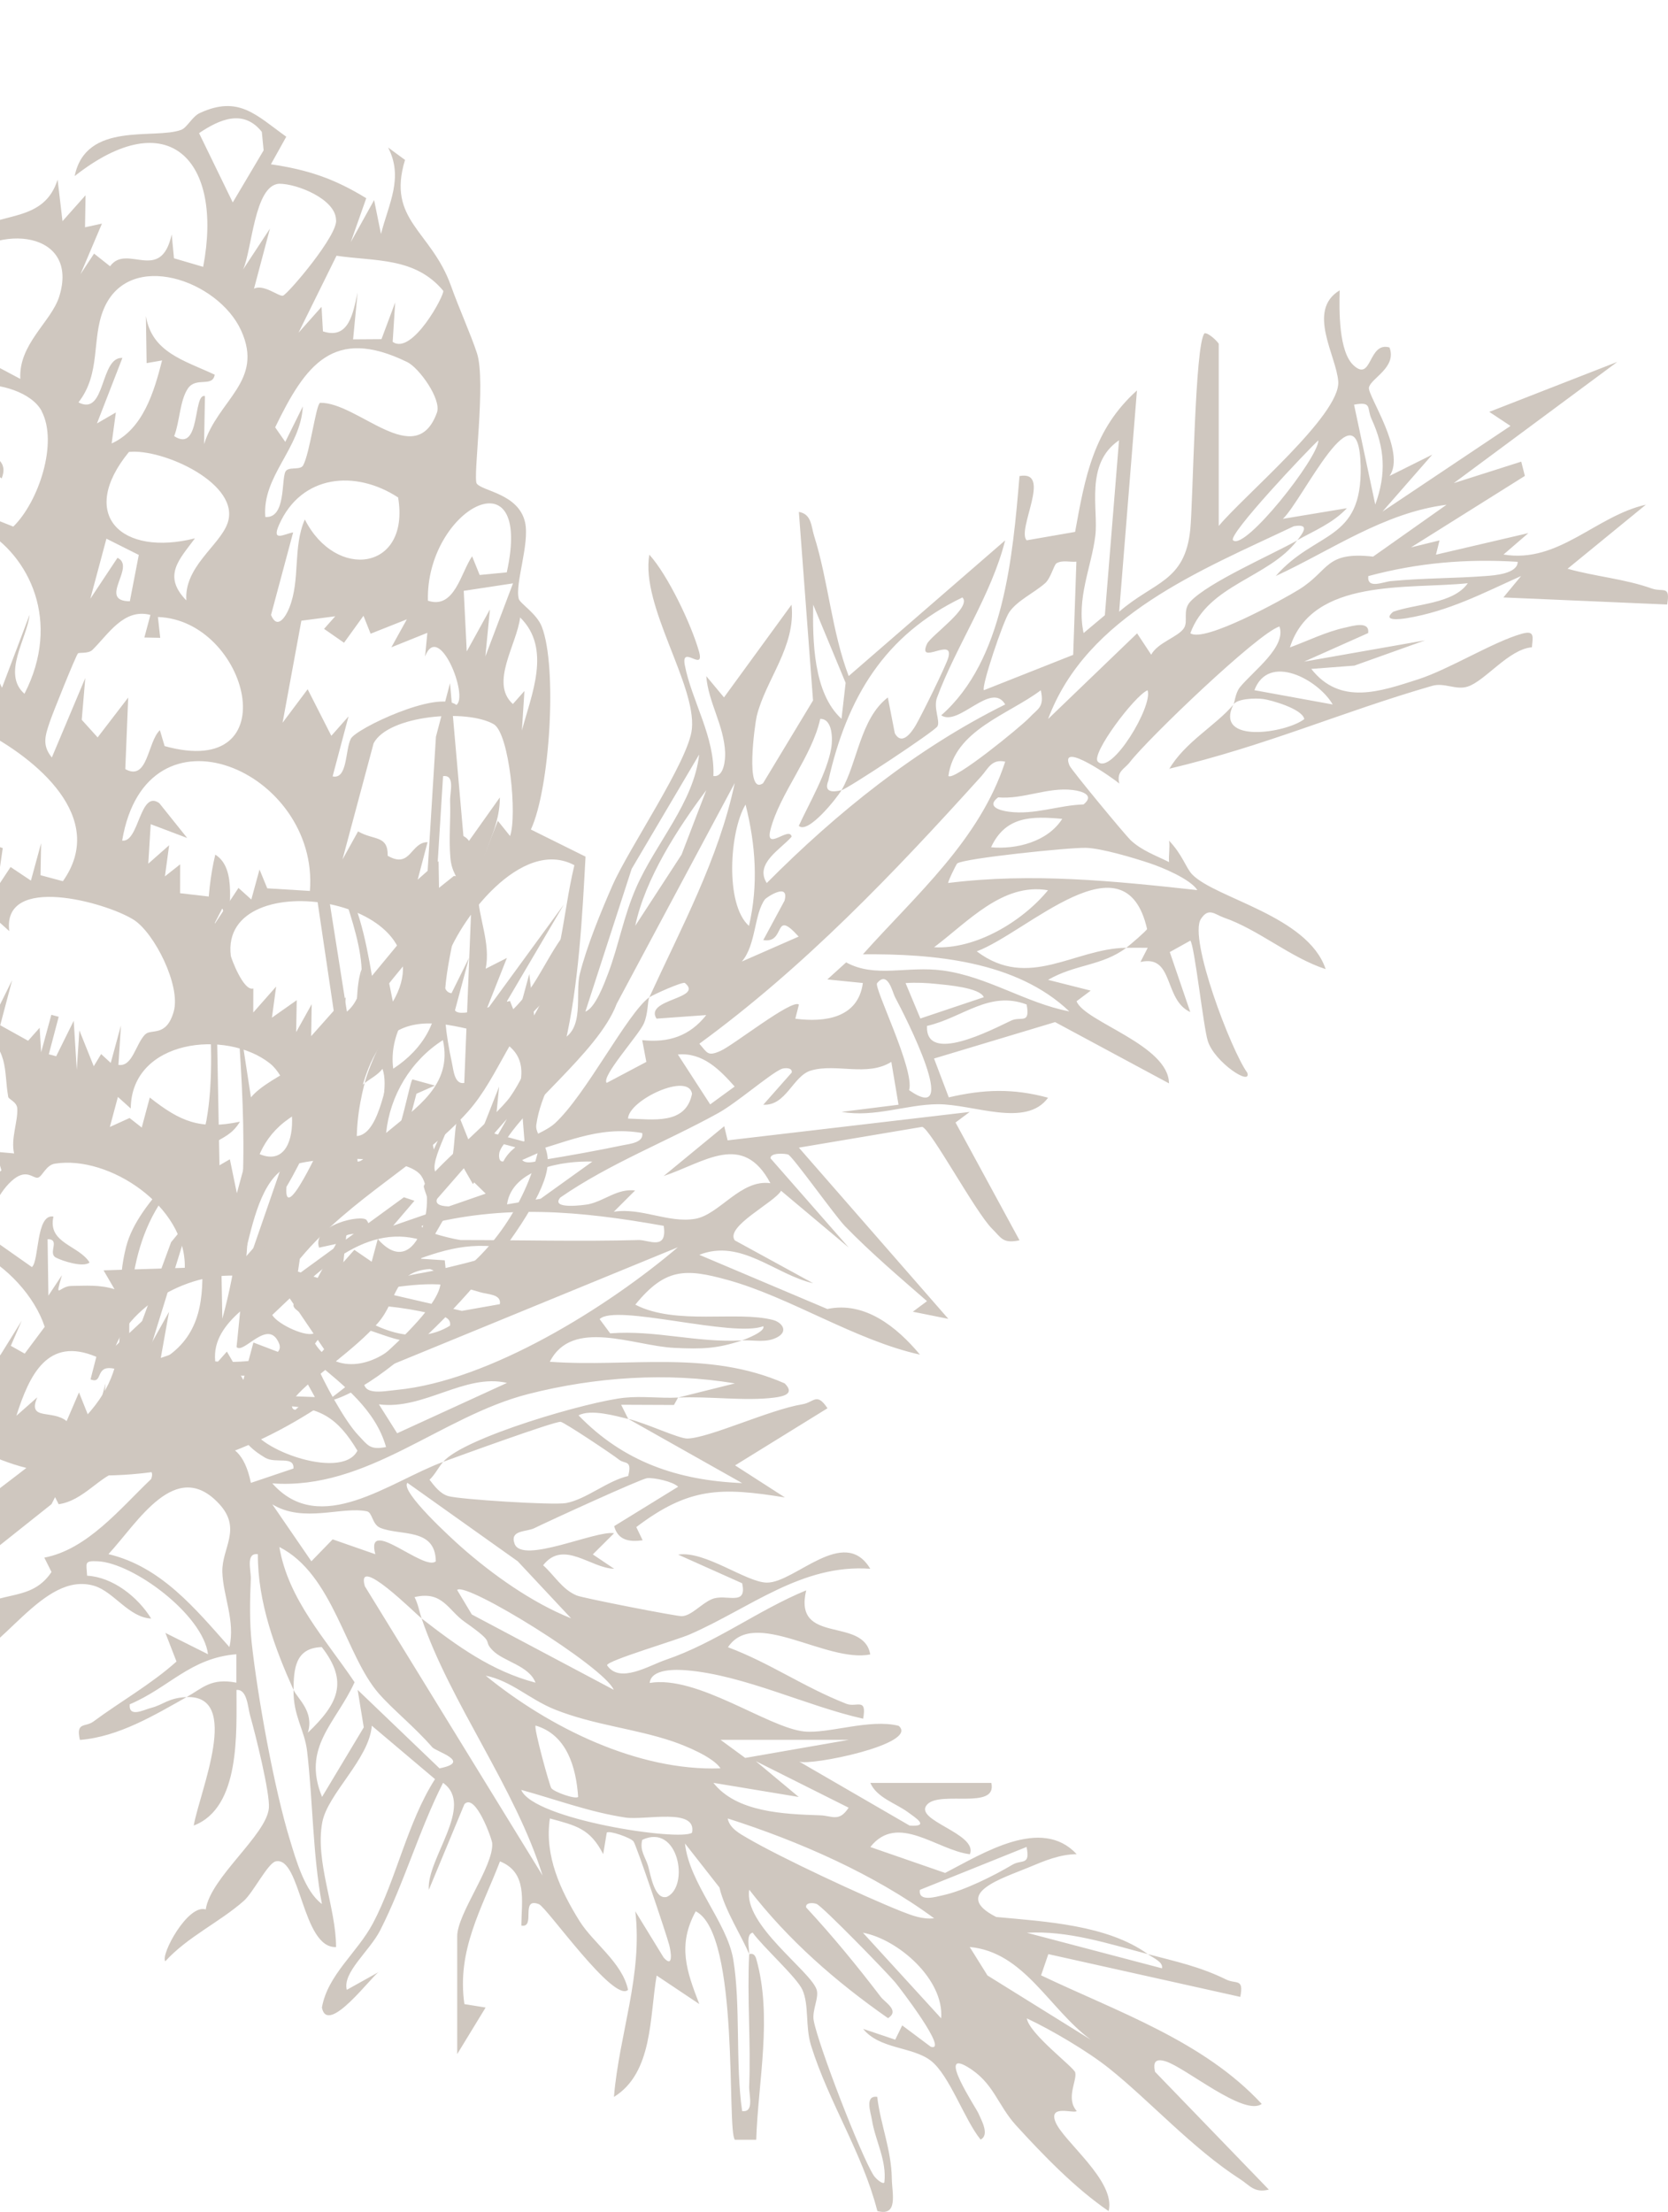 <svg width="316" height="419" viewBox="0 0 316 419" fill="none" xmlns="http://www.w3.org/2000/svg"><path d="M221.463 145.634c18.716-4.464 32.497-10.699 49.865-15.717 2.306-.663 4.463.852 6.701.149 3.304-1.042 7.808-7.101 12.19-7.453.135-1.907.634-3.273-1.888-2.569-5.434 1.514-13.794 6.762-19.714 8.656-7.133 2.286-14.711 4.991-20.199-1.988l8.158-.623 13.403-4.788-22.91 4.031 12.123-5.41c.337-2.394-3.021-1.326-4.396-1.028-3.546.771-7.025 2.502-10.423 3.746 4.234-13.254 22.384-10.982 33.697-12.159-2.724 3.936-9.884 3.882-14.145 5.41-2.198 1.867 1.443 1.393 2.535 1.218 8.023-1.326 14.455-4.734 21.71-7.994l-3.358 4.058 31.027 1.339c.661-3.76-.795-2.273-2.953-3.044-5.11-1.825-10.72-2.258-15.911-3.733l14.833-12.132c-9.507 2.137-16.532 11.172-26.969 9.441l4.706-4.058-17.503 4.085.675-2.705-5.408 1.325 21.575-13.538-.687-2.706-12.784 4.072L306.4 68.552l-24.258 9.468 4.019 2.665-24.259 16.23 9.439-10.793-8.09 4.03c3.182-4.504-4.167-15.216-3.911-16.717.297-1.758 5.34-3.8 3.897-7.615-4.045-1.176-3.277 6.587-6.769 3.422-2.886-2.61-2.764-10.509-2.67-14.242-6.324 3.8-.607 12.39-.27 17.272.445 6.33-17.947 21.681-22.64 27.362V65.158c0-.23-1.82-2.124-2.683-2.03-1.847 1.88-2.171 31.826-2.71 37.196-1.012 9.914-6.864 9.819-13.471 15.554l3.371-41.915c-8.266 7.425-9.817 16.338-11.718 26.793l-9.183 1.596c-1.915-2.069 4.908-13.322-1.348-12.172-1.295 15.256-2.94 34.882-14.833 45.323 3.304 2.218 9.506-6.573 12.122-2.056-16.815 8.318-31.971 20.532-45.172 33.827-2.373-3.706 2.737-6.451 4.719-8.791-.431-2.043-5.097 2.935-4.018-1.312 1.766-6.885 7.861-13.823 9.426-20.992 2.386-.04 2.359 3.909 2.103 5.438-.782 4.747-4.14 10.428-6.162 14.823 1.739 1.664 7.254-5.315 8.09-6.749-1.591.379-3.411.474-2.494-1.799 3.533-15.703 10.598-27.591 25.404-34.719 1.861 1.866-6 7.236-6.715 8.805-1.915 4.247 5.272-1.502 4.018 2.664-.472 1.583-5.11 10.996-6.162 12.768-.634 1.055-2.548 4.044-3.951 1.488l-1.321-6.776c-5.246 4.017-5.758 12.416-8.779 17.569 1.16-.27 17.651-11.158 18.177-12.105.567-1.014-.809-3.462-.081-5.437 3.614-9.766 10.316-19.45 12.905-29.783l-29.639 25.698c-3.222-8.48-3.856-18.016-6.553-26.564-.566-1.799-.459-4.111-2.886-4.53l2.684 35.72-9.466 15.676c-3.479 2.461-1.538-11.321-1.2-12.714 1.685-6.898 7.443-13.147 6.593-21.1l-12.796 17.556-3.358-4.03c.391 5.004 3.344 9.251 3.574 14.458.053 1.272-.189 4.761-2.225 4.464.323-7.372-4.1-14.243-5.408-20.965-.795-4.111 3.843 1.488 2.67-2.664-1.443-5.086-5.879-14.432-9.398-18.3-1.672 9.698 8.899 24.589 8.063 33.015-.593 6.019-11.92 22.52-15.048 29.648-2.212 5.032-4.868 11.51-6.189 16.785-.944 3.774 1.078 10.631-3.709 12.525-2.858 1.122-1.874-1.705-1.712-3.071.741-6.302 5.043-13.241 5.097-19.909-4.801 4.342-6.998 11.51-11.435 16.244-1.618 1.731-2.333 2.272-2.022-.676l10.76-18.287-14.806 20.275 4.019-10.158-4.019 2.043c.971-4.883-1.389-9.671-1.47-14.188-.12-7.318 4.14-11.375 4.154-18.26l-6.716 9.455-2.723-31.095-2.67 10.144-2.05 33.11-10.073 12.186c-1.2-7.033-2.737-14.661-6.755-20.274 1.928 7.79 8.522 21.519 2.009 27.05l-4.693-29.742c1.227-.216 1.902 1.61 2.684 2.705-1.524-6.194-3.115-14.201-4.99-20.017-.566-1.745-.93-3.963-3.087-4.328l8.104 54.696c-.756 4.964-12.703 8.616-16.195 12.93l-2.697-17.569c1.443 20.423 2.778 39.508-2.724 59.498l-1.402-75.025 1.416-2.746 1.321 4.721c-.431-4.356 1.659-12.146-2.67-14.865-3.802 15.744 1.08 35.153-1.685 50.396-1.376 7.601-12.837 14.553-15.224 23.953-3.236 12.782 2.9 21.722-8.71 33.192-9.561 9.44-22.816 16.541-31.082 27.064-.755 3.814 3.681 18.922 7.457 19.246 8.872-2.272 16.572-18.286 26.348-15.324 3.681 1.123 6.54 5.992 10.747 6.181-2.495-4.071-7.268-7.858-12.136-8.115-.121-2.421-.647-2.854 2.036-2.732 6.702.325 19.903 10.09 20.874 17.61l-8.077-4.044 2.103 5.424c-4.854 4.341-10.558 7.533-15.75 11.374-1.523 1.123-3.357-.013-2.548 3.476 7.39-.581 14.32-4.815 20.213-8.115-3.438.135-4.382 1.447-6.715 2.043-1.375.351-4.288 1.947-4.059-.677 7.457-3.151 11.462-8.778 20.2-9.481v5.383c-4.814-.947-6.419 1.055-9.426 2.732 10.437-.406 2.522 17.759 1.349 24.332 8.913-3.367 8.077-17.772 8.104-25.684 2.036-.19 2.144 3.313 2.575 4.828.984 3.436 3.803 14.756 3.56 17.543-.445 5.112-11.07 13.133-11.96 19.206-3.399-1.082-8.63 8.642-7.66 9.819 4.234-4.653 10.316-7.412 14.873-11.442 1.794-1.596 4.558-7.155 6.041-7.48 4.747-1.041 4.99 16.501 11.435 16.231 0-7.466-4.005-16.204-2.616-23.616 1.012-5.437 8.9-11.983 9.385-18.313l11.974 10.117c-5.218 8.142-7.362 19.03-11.758 27.308-2.966 5.586-8.59 9.751-9.668 15.973 1.079 5.424 9.493-6.046 10.787-6.749l-6.068 3.381c-.863-3.286 4.288-7.303 6.311-11.253 4.504-8.845 7.403-19.057 11.92-27.957 6.082 4.328-3.169 14.405-2.697 20.275l6.742-16.231c2.064-2.218 5.219 6.547 5.273 7.412.256 4.382-6.635 13.323-6.635 17.61v22.317l5.38-8.818-4.018-.65c-1.47-10.238 3.277-18.029 6.743-27.037 5.245 2.11 4.085 7.453 4.045 12.159 2.805.528-.297-5.477 3.344-4.044 1.47.582 14.213 18.801 16.869 16.217-1.079-5.166-6.634-8.899-9.21-13.065-3.587-5.762-6.661-12.376-5.596-19.396 4.962 1.353 7.619 1.894 10.1 6.763l.674-4.071c.432-.487 4.598.96 5.084 1.677.58.852 6.135 17.299 6.755 19.612.283 1.055.877 4.544-1.051 2.38l-5.381-8.778c1.43 12.119-3.061 23.264-4.045 35.166 7.416-4.585 6.742-15.229 8.091-22.993l8.077 5.397c-2.401-6.222-4.18-11.132-.675-17.57 8.455 4.261 5.812 41.753 7.43 43.282h4.032c.351-11.064 3.115-23.345 0-34.274-.391-1.366-1.308-.825-1.335-.906-.404 8.291.337 16.717 0 25.036-.067 1.636 1.025 5.031-1.335 4.706-1.294-8.913-.256-20.247-1.685-28.741-1.2-7.074-8.32-14.364-9.143-21.952l6.527 8.332c1.038 4.423 4.342 9.414 5.623 12.619.054-1.231-.648-3.733.674-4.058 1.901 2.665 8.374 8.481 9.425 10.834 1.295 2.895.513 6.898 1.632 10.537 3.344 10.766 9.763 20.382 12.567 31.365 4.019 1.082 2.778-3.341 2.738-6.127-.095-5.6-2.117-10.104-2.764-15.5-2.428-.325-1.228 2.948-.998 4.382.62 3.909 2.845 7.669 2.346 11.835-.31.419-1.605-.69-2.023-1.339-2.413-3.747-10.477-24.616-11.353-29.31-.378-2.002 1.092-4.409.525-5.951-1.308-3.611-13.862-12.254-12.742-18.854 7.389 9.549 16.37 17.393 26.294 24.332 2.265-1.447-.566-2.962-1.375-4.031-4.437-5.816-9.156-11.577-14.132-16.933-.216-1.001 1.403-.92 1.996-.663 1.2.541 13.161 12.822 14.873 14.851.836.987 10.275 13.309 6.729 12.186l-5.407-4.044-1.322 2.705-6.081-2.042c3.155 3.908 9.344 3.313 12.85 6.046 3.506 2.732 6.365 11.199 9.399 14.918 1.766-.879.148-3.692-.418-4.991-.445-1.014-7.943-12.281-2.05-8.764 4.976 2.975 5.637 7.168 9.196 11.077 5.097 5.586 11.26 11.97 17.53 16.23 1.443-5.734-8.643-13.227-10.086-16.933-1.295-3.314 3.452-1.488 4.045-2.016-2.13-2.434.081-5.734-.283-7.303-.229-1.001-8.711-7.304-9.169-10.253 4.706 2.205 11.569 6.263 15.533 9.428 7.727 6.154 15.885 15.256 24.879 21.032 1.793 1.149 2.67 2.678 5.434 1.974l-21.561-22.317c-.405-1.853.094-2.556 1.982-1.988 3.735 1.123 14.887 10.523 18.231 8.075-11.017-11.916-27.36-17.461-41.802-24.359l1.376-4.017 36.367 8.101c.701-3.611-.769-2.353-2.697-3.3-4.976-2.448-9.601-3.422-14.819-4.801 1.092.784 2.913 1.46 2.683 2.691l-25.606-6.735c7.793-.46 15.453 2.069 22.923 4.044-7.659-5.519-19.256-6.154-28.722-7.034-8.67-4.395 1.281-7.357 6.23-9.427 2.899-1.217 5.785-2.434 9.008-2.475-6.675-7.195-17.705-.176-24.919 3.557l-14.172-4.91c5.178-6.559 12.661.636 18.864 1.367 1.578-3.977-10.922-6.411-8.077-9.441 2.495-2.651 13.296 1.122 12.136-4.071h-22.923c1.254 2.854 4.867 3.854 7.214 5.613 1.24.933 4.22 2.745.229 2.475l-20.928-12.132c2.05.879 22.816-3.341 18.865-6.763-5.434-1.407-13.296 1.528-17.894 1.068-6.863-.689-20.24-10.725-29.288-9.197.297-2.746 5.07-2.556 6.998-2.394 10.936.92 22.776 6.79 33.442 9.17.755-4.125-1.268-2.069-3.183-2.826-8.144-3.192-14.441-7.723-22.424-10.713 4.989-7.52 18.568 3.017 26.955 1.367-1.241-7.264-14.617-1.678-12.136-12.146-9.183 3.787-17.138 9.941-26.631 13.173-3.156 1.069-8.725 4.586-11.098 1.015.027-.893 13.161-4.734 15.709-5.857 11.341-4.95 21.198-13.363 34.156-12.416-4.949-8.264-14.266 2.638-19.552 2.624-3.884 0-11.772-6.113-16.842-5.302l12.122 5.424c1.012 4.504-3.074 1.893-5.717 3.002-1.996.825-3.857 3.152-5.704 3.233-1.011.04-18.703-3.422-19.889-3.909-2.765-1.123-4.275-3.855-6.392-5.735 3.843-4.923 9.008.568 13.457.663l-4.045-2.719 4.032-4.017c-3.452-.595-17.408 5.938-18.851 2.002-.971-2.651 2.238-2.218 3.722-2.948 2.683-1.326 20.226-9.36 21.386-9.482 1.281-.135 4.854.623 5.879 1.623l-12.123 7.466c.715 2.692 2.886 3.03 5.394 2.678l-1.2-2.502c10.005-7.574 16.006-7.574 28.155-5.613l-9.439-6.073 17.503-10.82c-2.05-3.097-2.562-1.109-4.747-.757-6.283 1.041-17.556 6.357-21.763 6.492-1.632.054-7.808-2.908-11.233-3.72l21.575 12.16c-12.163-.501-22.451-4.004-31-12.836 2.373-1.217 6.85.068 9.425.69l-1.348-2.692 10.005.041.782-1.407c-3.33.176-6.755-.311-10.086.027-6.823.677-30.448 7.52-34.412 12.146 3.142-1.15 21.076-7.682 22.249-7.574.661.067 9.763 6.127 11.098 7.195 1.079.852 2.494-.04 1.699 3.071-3.884.865-7.983 4.436-11.785 5.126-2.387.433-20.2-.69-22.317-1.326-1.51-.446-2.602-1.88-3.533-3.097 1.038-.974 1.672-2.326 2.576-3.381-10.046 3.692-23.288 14.35-32.363 4.071 18.056 1.312 31.81-12.674 48.53-16.934 12.635-3.219 26.281-4.152 39.105-2.002l-10.788 2.692c5.812-.298 12.689.703 18.231 0 1.875-.244 3.938-.744 1.996-2.692-14.563-6.411-29.463-3.016-44.498-4.098 4.22-8.359 15.925-3.003 23.53-2.637 5.394.27 8.185.148 12.877-1.407-8.63.473-16.383-2.002-24.973-1.339l-1.995-2.692c2.899-3.002 25.283 3.558 31 1.339.472 1.015-3.479 2.503-4.032 2.692 2.252-.122 4.625.554 6.769-.649 2.05-1.164.742-2.787-.876-3.219-6.81-1.799-18.433 1.068-26.106-2.908 5.664-6.966 9.52-6.885 17.489-4.68 11.853 3.273 24.124 11.415 36.435 14.147-4.409-5.302-10.504-10.144-17.543-8.642l-24.258-10.266c7.915-3.124 14.361 3.746 21.561 5.383l-14.833-8.115c-1.928-2.611 7.511-7.182 8.765-9.4l12.81 10.752-14.819-16.906c-.027-1.109 2.737-.907 3.331-.717.822.257 8.899 11.645 10.801 13.593 4.935 5.072 10.207 9.549 15.52 14.188l-2.683 2.002 6.728 1.352-28.317-32.434 23.369-3.936c1.672.528 10.099 16.19 13.228 19.288 1.78 1.758 1.995 2.867 5.205 2.204l-12.123-22.317 2.684-2.001-45.861 5.383-.647-2.678-11.475 9.44c7.713-2.569 14.981-8.521 20.227 1.353-5.637-.798-9.655 5.965-14.253 6.749-5.044.866-10.221-2.177-15.413-1.339l4.032-4.03c-3.371-.406-5.717 1.934-8.832 2.61-.513.108-7.363 1.109-5.327-1.285 9.358-6.465 20.025-10.523 29.909-15.987 3.559-1.975 9.6-7.263 11.92-8.332.579-.27 2.211-.338 1.995.663l-5.38 6.087c4.356.243 5.596-5.465 9.035-6.479 4.787-1.407 10.625 1.231 15.223-1.637l1.362 8.116-10.774 1.352c6.217 1.109 12.285-1.407 18.177-1.447 6.769-.041 16.748 4.531 20.928-1.231-6.634-1.799-12.163-1.609-18.811-.068l-2.791-7.357 22.937-6.898 21.575 11.604c-.081-7.303-15.979-11.631-17.516-15.554l2.683-2.015-8.077-2.042c5.232-3.016 10.194-2.597 14.819-6.073-9.857.122-18.487 8.101-28.33.676 9.56-3.571 28.128-22.439 32.268-4.233-.095.324-3.183 2.989-3.938 3.557 1.349-.014 2.71 0 4.059 0l-1.375 2.691c6.418-1.474 4.341 7.169 9.439 9.482l-3.884-11.362 3.897-2.164c.782.852 2.481 16.42 3.304 19.003 1.267 4.031 8.333 8.67 7.483 6.019-3.087-4.247-11.151-25.455-8.791-29.12 1.47-2.286 2.656-.852 4.369-.257 6.553 2.259 12.607 7.588 19.269 9.752-3.385-10.104-20.807-13.363-25.27-17.921-1.2-1.231-1.82-3.706-4.396-6.411.189 1.271-.108 2.745 0 4.057-2.508-1.258-5.191-2.177-7.295-4.166-.998-.946-11.205-13.268-11.556-14.106-2.103-4.924 8.549 2.596 9.426 3.394-.58-2.353.971-2.705 2.009-4.071 3.344-4.355 24.204-24.4 28.33-25.684 1.335 3.881-4.921 8.372-7.47 11.483-.957 1.176-.984 3.016-1.294 3.381.566-1.19 4.153-1.339 5.703-1.123 1.47.203 7.403 1.853 7.767 3.801-3.438 2.664-17.017 4.761-13.47-2.692-3.398 3.99-9.129 7.034-12.136 12.173l-.027-.067zm35.059-68.98c3.506-.65 2.373.663 3.304 2.692 2.548 5.518 2.831 10.455.714 16.23l-4.018-18.922zm-10.787 25.698c3.29-1.853 6.742-3.219 9.439-6.086l-12.136 2.015c3.667-3.354 14.387-26.401 14.738-9.927.297 14.337-8.563 12.118-16.087 20.761 10.558-4.883 20.483-11.997 32.349-13.498l-13.902 9.819c-9.116-1.014-8.239 2.597-13.957 6.181-3.007 1.88-18.109 10.225-20.671 8.332 3.385-9.265 14.887-10.482 20.227-17.57-4.855 2.733-16.815 7.926-20.227 11.578-1.551 1.664-.351 3.693-1.214 5.032-1.078 1.677-4.989 2.732-6.202 5.031l-2.67-4.044-16.856 16.217c7.309-19.652 29.073-28.201 46.535-36.505 3.276-.582 1.618 1.407.647 2.691l-.013-.027zm-12.136-.013c-1.052-1.015 14.226-17.19 16.167-18.922 0 3.314-13.983 21.032-16.167 18.922zm-28.317 17.583c-1.389-6.641 1.496-12.498 2.224-18.449.621-4.95-2.049-13.633 4.491-18.07l-2.684 33.138-4.031 3.381zm53.937-10.793c9.344-2.516 18.595-3.314 28.303-2.705 0 2.272-4.49 2.583-6.054 2.691-6.014.46-11.61.365-17.934.96-1.497.136-4.585 1.596-4.315-.946zm-59.075-2.421c1.146-.677 2.549-.19 3.776-.312l-.607 17.651-16.909 6.695c-.567-.554 3.654-13.133 4.8-14.783 1.524-2.205 4.585-3.571 6.756-5.451 1.105-.947 1.712-3.53 2.184-3.8zm-40.723 29.458c-5.366-4.883-5.474-14.824-5.366-21.627l6.148 14.81-.782 6.83v-.013zm78.223-5.424c2.697-7.141 12.136-1.988 14.833 2.705l-14.833-2.705zm-29.666 13.526c-1.348-1.434 6.999-12.525 9.426-13.512 1.092 2.921-6.877 16.23-9.426 13.512zm-28.303 2.718c1.173-8.683 11.354-11.605 17.502-16.23.715 3.273-.539 3.435-2.197 5.221-1.511 1.609-14.307 12.078-15.305 11.009zm-68.77 44.62l8.765-27.023 12.783-21.654c-1.012 9.116-8.212 16.717-11.934 25.211-2.4 5.478-3.304 10.955-5.326 16.298-.688 1.812-2.427 6.533-4.288 7.182v-.014zm40.439-1.325c-1.389-1.028-12.392 7.709-14.846 8.791-2.454 1.082-2.468.393-4.005-1.366 19.903-14.526 36.866-32.339 53.358-50.598 1.362-1.501 1.995-3.395 4.584-2.827-4.841 14.878-16.909 25.238-26.955 36.492 13.296-.109 29.059 1.23 39.105 10.82-8.212-1.583-15.521-6.614-23.948-7.75-6.837-.92-12.784 1.488-18.339-1.542l-3.56 3.233 6.729.676c-.89 6.641-7.201 7.493-12.797 6.762l.688-2.691h-.014zM86.62 174.037c.903-1.19 1.375-2.894 2.683-2.692l-1.349 33.8c-1.847.325-2.036-2.407-2.319-3.719-2.602-12.078-1.186-16.122.984-27.376-5.15 6.736-15.52 23.21-17.53 31.109 1.134-.879 2.469-1.515 3.372-2.692 1.12 3.098-.337 8.765-1.389 12.133-.445 1.406-1.524 5.464-3.33 5.437-.446-5.316.026-9.752 1.334-14.865-5.879 4.613-8.387 13.093-12.324 19.423-.85 1.379-2.791 4.166-2.481.216 6.148-10.306 10.032-23.75 16.127-33.881 4.086-6.803 13.97-15.662 16.195-22.979.215-.704.377-2.205-.648-1.989l-3.357 2.692 1.348-21.627c2.346-.325 1.281 3.07 1.335 4.707.121 3.584-.256 7.182.054 10.766.378 4.409 2.9 3.205 1.294 11.564v-.027zm36.407 14.878c.634-.46 6.324-3.03 6.729-2.705 3.668 3.002-7.754 3.016-5.38 6.749l9.425-.676c-3.142 3.976-7.133 5.288-12.136 4.747l.782 4.125-7.51 3.977c-1.12-1.177 6.081-9.049 7.038-11.253.836-1.921.675-4.166 1.039-4.978-4.248 3.125-11.988 18.503-17.934 23.927-2.293 2.083-7.727 3.246-9.71 7.168-.997.217-.916-1.42-.66-2.002 3.506-7.709 18.608-18.421 22.128-27.862l22.357-41.807c-3.021 14.31-10.127 27.403-16.168 40.563v.027zm66.06-37.871c4.787.419 9.345-1.975 14.158-1.393 1.848.23 4.154 1.001 2.037 2.732-4.76.149-9.305 2.029-14.172 1.379-1.821-.243-4.275-1.014-2.01-2.718h-.013zm-68.743 24.332c1.888-8.954 8.023-18.408 13.457-25.685l-4.679 12.2-8.778 13.485zm21.548.013c-4.585-4.044-3.681-17.975-.647-22.979 1.928 7.682 2.44 15.216.647 22.979zm45.86-14.891c2.751-5.911 7.659-5.911 13.484-5.383-2.751 4.342-8.711 5.829-13.484 5.383zm-6.405 3.057c1.416-.988 21.386-3.043 24.393-2.949 3.007.095 8.954 1.88 12.055 2.908 2.36.785 7.673 2.976 9.048 5.099-15.831-1.731-31.324-3.327-47.195-1.352-.162-.122 1.524-3.598 1.699-3.706zm-4.383 15.879c6.392-4.788 12.999-12.281 21.575-10.794-4.854 5.924-13.713 11.253-21.575 10.794zm-32.011-9.103c.242-.325 4.665-3.314 3.667.298l-4.018 7.452c4.396.717 1.767-6.14 6.702-.663l-10.761 4.721c2.724-3.179 2.293-9.008 4.396-11.808h.014zm26.618 15.892c1.968-.135 3.91-.04 5.879.163 1.969.203 8.198.703 8.927 2.515l-12.015 4.031-2.805-6.709h.014zm-5.394 0c2.023-2.448 2.913 1.772 3.371 2.638 2.036 3.8 12.621 24.575 2.683 17.65 1.106-3.841-6.742-19.463-6.067-20.274l.013-.014zm-91.68 16.217c-.863-6.397 3.02-12.578 8.064-16.23 1.186 6.79-2.495 12.619-8.064 16.23zm101.119-8.101c6.756-1.542 11.745-6.75 18.878-4.058.715 3.868-1.065 2.164-2.953 3.057-3.573 1.69-16.235 8.358-15.925 1.014v-.013zM54.271 243.016c-.594-2.542 1.402-3.219 2.683-4.733 9.628-11.497 22.91-17.854 31.702-27.714 6.054-6.79 8.292-16.447 15.48-21.654-1.605 6.154-3.83 13.633-7.484 18.854-2.562 3.652-15.952 14.824-16.37 16.961-.04.189 1.052 3.638 1.618 3.408l14.159-16.216-6.635 11.658 2.59 2.53-17.53 6.073 4.032-4.721-1.996-.663-22.25 16.217zm18.878-28.403c.728-7.114 4.692-13.715 10.76-17.583 1.888 8.521-5.056 12.782-10.76 17.583zm55.272-14.864c4.692-.42 7.915 2.867 10.76 6.073l-4.638 3.381-6.122-9.454zm-9.439 12.146c.108-3.504 11.475-8.846 12.122-4.707-1.186 5.978-7.483 4.815-12.122 4.707zM46.18 241.664c2.158-12.051-1.726-24.481 10.76-31.109l-10.76 31.109zm52.575-22.98c7.916-1.907 14.294-5.545 22.91-4.057.337 1.839-2.413 2.055-3.708 2.326-4.436.933-10.315 2.002-14.833 2.732-1.429.23-4.692 1.434-4.369-1.001zm-2.696 9.441c.984-6.776 10.693-8.264 16.167-8.088l-9.816 7.047-6.365 1.054.014-.013zm-71.454 28.403c-.688-13.755 1.349-28.241 13.457-36.505-2.629 14.567 6.945 32.339-10.76 39.224l8.765-28.39-3.654 4.45-7.808 21.235v-.014zm96.4-21.627c-11.206.298-22.492 0-33.711 0-.391 0-7.498-1.434-7.403-2.691 15.615-4.18 30.137-2.8 45.847 0 .728 4.761-2.886 2.651-4.72 2.691h-.013zm-61.368 17.57c-1.28 1.041-6.958-1.515-8.063-3.368 7.767-7.263 16.95-17.597 28.29-14.188-3.79 4.828-11.745 6.762-17.516 8.115l2.683 2.678-9.425 1.38c-.432 1.717 6.742 3.178 4.031 5.396v-.013zm9.453 8.155l59.331-24.359c-13.269 11.307-35.666 25.32-53.277 27.024-2.683.257-7.146 1.312-6.04-2.665h-.014zm5.394-20.301c6.769-2.556 12.661-5.18 20.213-4.058.31 1.948-2.374 1.894-3.763 2.273-3.384.96-8.656 2.231-12.081 2.786-1.43.23-4.693 1.433-4.37-1.001zm-4.046 4.057c7.97-.946 12.568-2.109 20.496.393 1.416.446 4.086.338 3.763 2.272l-7.188 1.271-17.07-3.949v.013zm-5.393 2.706c5.272-.095 11.38.486 16.477 1.731 1.349.324 4.06.392 3.736 2.299-6.513 4.031-14.59.744-20.213-4.03zm-24.272 10.793c-.418-3.963 1.928-6.979 4.72-9.454l-.675 6.749c1.349 1.433 6.041-5.667 8.064-.649 1.537 3.787-10.572 3.597-12.123 3.354h.014zm35.06-4.031c-4.208 4.802-12.177 6.952-16.155.663 4.436-6.425 10.207-1.988 16.154-.663zm-2.698 20.261c-3.101.595-3.438-.338-5.218-2.191-2.643-2.745-6.648-10.225-8.253-14.026 5.421 4.491 11.489 9.184 13.471 16.217zm-1.348-8.088c8.481 1.123 16.275-5.924 24.258-4.058l-20.806 9.536-3.466-5.491.014.013zm-29.666-5.41l15.264-.068 2.266 4.099-8.441-.312-9.075-3.719h-.014zm-12.136 12.146c2.239-3.395 4.302-5.018 3.345-9.414l14.172 1.339c.431.555-6.608 5.978 2.737 11.456 2.009 1.177 5.528-.446 5.353 2.042l-8.063 2.719c-2.36-11.429-9.56-6.005-17.544-8.129v-.013zm23.166-6.465c7.484.135 10.828 2.285 14.563 8.507-3.034 5.992-20.887-.893-20.132-5.248.405-2.34 3.48-3.3 5.57-3.259zm-42.044 18.651c4.733-.676 7.686-5.315 11.745-6.479 1.065-.311 7.106-1.501 5.771 1.718-5.865 5.586-12.068 13.323-20.226 14.878l1.362 2.719c-4.261 6.37-10.882 2.759-16.168 8.791l2.684-6.1-2.684-2.678L9.76 284.932l.674-1.326.674 1.326v.013zm66.073-4.058l20.901 14.865 10.113 10.807c-7.402-2.949-14.9-8.291-20.86-13.553-1.51-1.339-11.664-10.55-10.14-12.132l-.014.013zm-56.634 13.512c5.529-5.964 12.73-18.421 20.968-9.522 4.396 4.748.472 8.386.607 12.917.135 4.531 2.495 9.333 1.335 14.202-6.432-7.223-12.918-15.23-22.91-17.597zm31.014-9.454c5.906 3.638 13.161.365 17.934 1.339 1.093.217.971 2.489 2.563 3.138 3.789 1.555 10.423-.068 10.504 6.33-2.158 2.015-13.377-8.67-11.462-1.339l-8.077-2.813-4.032 4.152-7.416-10.807h-.014zm9.453 55.441c-3.884-9.468 2.616-13.945 6.162-21.722-5.42-8.075-12.567-15.635-14.253-25.617 10.221 5.194 12.527 20.545 18.838 27.754 2.737 3.124 6.648 6.195 10.14 10.185.742.838 7.578 2.772 1.362 3.99l-15.507-14.865 1.16 7.101-7.902 13.174zm-5.407-20.275c-.068 4.95 2.103 7.588 2.575 11.618 1.12 9.644 1.038 19.409 2.805 28.945-3.25-2.394-4.922-8.413-6.068-12.16-2.98-9.697-6.136-27.186-7.241-37.37-.418-3.828-.337-8.17-.162-12.024.067-1.65-1.025-5.018 1.335-4.707-.04 9.143 3.317 18.056 6.756 25.698.053-3.949.283-7.953 5.353-8.102 5.124 6.574 3.088 10.753-2.643 16.217 1.254-4.03-1.969-6.465-2.71-8.115zm-63.39-6.763c-4.558-3.192-5.772-10.996-6.715-16.217 5.784 3.869 7.403 9.252 6.715 16.217zm87.661-6.762c-.458-1.339-.66-2.759-1.348-4.044 5.3-1.272 6.351 2.475 9.493 4.679 6.284 4.41 3.196 3.219 5.286 5.384 2.09 2.164 6.89 2.867 8.144 6.14-8.36-2.191-14.967-7.033-21.575-12.159 5.394 15.919 17.786 32.123 22.91 48.691l-33.67-54.805c-1.794-6.221 9.614 5.221 10.76 6.114zm6.743-5.41c1.672-1.623 27.791 14.526 29.652 18.922l-26.888-14.27-2.778-4.639.014-.013zm5.393 16.244c4.895.987 8.32 4.504 13.134 6.424 7.416 2.949 15.035 3.571 22.303 6.032 2.387.812 7.646 2.949 9.048 5.1-15.723.568-32.511-7.791-44.485-17.556zm12.433 21.316c-.337-.501-3.358-11.375-2.98-11.862 5.933 1.745 7.672 7.899 8.063 13.512-.499.514-4.611-.947-5.083-1.664v.014zm32.066-9.157h24.271l-19.606 3.422-4.665-3.422zm6.742 4.071l17.516 8.778c-1.807 2.8-3.169 1.515-5.353 1.447-6.945-.23-15.871-.568-20.267-6.154l16.167 2.678-8.077-6.735.014-.014zm-44.499 5.41c6.581 1.813 12.891 4.193 19.714 5.235 3.736.568 13.593-1.935 12.635 2.867-2.225 1.691-30.029-2.475-32.362-8.102h.013zm39.105 5.41c13.457 4.288 27.818 10.577 39.104 18.909-2.17.243-4.153-.514-6.121-1.285-7.026-2.786-22.91-10.185-29.275-13.918-1.483-.865-3.344-1.853-3.708-3.706zm-16.181 4.044c6.877-3.205 8.967 8.792 4.692 10.794-2.373.717-3.128-4.234-3.587-5.83-.458-1.596-1.658-2.935-1.105-4.964zm52.589 9.482l20.213-8.129c.741 3.598-.917 2.326-2.657 3.354-3.587 2.124-9.156 4.91-13.161 5.789-1.348.298-4.746 1.353-4.395-1.028v.014zm-10.788 8.115c6.675 1.244 15.413 8.859 14.819 16.217l-14.819-16.217zm20.227 2.705c10.342.96 14.994 11.686 22.923 17.556l-19.552-12.159-3.371-5.397z" fill="#CFC7BF"/><path d="M61.744 265.613c-15.65 10.53-31.47 15.374-50.54 13.496-9.648-.939-12.915-3.888-19.41-5.78-5.264-1.533-14.473 3.514-25.47-1.384-10.999-4.898-14.97-19.908-21.44-26.107-4.38-4.206-11.572-6.682-16.344-12.213-3.153-3.665-9.547-18.684-9.858-23.217-.189-2.825-.39-13.685-.238-16.647.55-10.993 6.393-13.894 7.381-18.552.505-2.395-1.277-5.311-.845-8.06.85-5.504 3.577-16.082 5.705-21.12 2.711-6.361 9.869-9.107 11.266-13.808 1.465-4.957-.492-14.276.788-19.907 3.1-13.618 22.33-22.93 29.526-33.79 8.684-13.111 6.272-24.716 23.055-35.034 5.351-3.29 13.107-1.548 15.594-9.462l.927 7.869 4.367-4.911-.101 6.069 3.206-.695-4.062 9.58 2.57-3.899 3.034 2.398c3.165-4.41 9.605 3.381 11.674-6.047l.432 4.535 5.53 1.62c3.837-20.127-6.54-31.214-24.346-17.193 2.136-10.477 15.125-6.86 20.196-8.763 1.104-.42 2.079-2.521 3.505-3.176 7.384-3.417 10.666.389 16.388 4.483l-2.91 5.225c7.016 1.027 12.038 2.723 18.063 6.425l-2.93 8.314 4.421-7.96 1.298 6.43c1.476-5.793 4.305-10.66 1.355-16.388l3.2 2.35c-3.497 11.455 4.939 13.335 8.7 23.837 1.55 4.348 3.75 9.175 4.933 12.784 1.752 5.362-.813 23.589-.052 24.677 1.012 1.46 7.913 1.892 9.156 7.33.926 4.059-1.96 11.699-1.188 14.512.246.904 3.392 2.768 4.365 5.285 2.965 7.607 1.546 30.668-2.071 38.416l10.354 5.137c-.616 11.464-1.296 24.252-3.877 35.419-1.036 4.493-4.666 9.616-5.452 15.396-.335 2.501 3.786 4.032 1.464 10.588-4.298 12.17-28.303 39.192-41.35 41.884 2.364-1.592 29.27-22.137 19.725-25.167-6.937.443-6.072 5.811-9.76 10.126-4.466 5.221-12.683 10.441-15.838 14.245-.449.535-.98 2.236.133 2.291 1.807-1.848 3.997-1.139 5.744-1.509l.027.068zM49.6 24.976c-3.47-4.359-7.977-2.396-11.888.244l6.383 13.126 5.847-9.864-.342-3.506zm4.009 31.038c1.025-.41 10.623-11.693 10.047-14.439-.147-3.834-7.279-6.766-10.77-6.772-4.73.287-5.124 12.573-6.843 16.258l5.1-7.763-3.02 11.384c1.825-.944 4.817 1.61 5.504 1.322l-.018.01zm20.784 8.74c3.684 2.648 9.888-8.95 9.579-9.673-5.334-6.397-12.825-5.54-20.22-6.636l-7.204 14.59 4.367-4.91.266 4.643c4.93 1.641 5.716-3.513 6.57-7.384l-.859 8.9 5.38-.038 2.596-6.955-.479 7.477.004-.014zM3.85 71.777c-.369-6.591 5.881-10.846 7.364-15.584C15.122 43.827-.2 42.084-8.195 49.894c-1.53 1.496-10.296 13.717-10.545 14.931-.073.33 3.395 2.815 2.233 6.07l7.292-7.176.651 3.208c6.175 2.462 4.19-6.132 7.961-6.997l-2.037 8.401 6.49 3.446zm34.81 12.36c2.624-8.426 11.377-11.888 7.04-21.493-4.336-9.606-21.329-15.53-26.065-4.058-2.339 5.653-.452 12.102-4.772 17.636 5.22 2.724 4.011-8.65 8.328-8.422l-4.82 12.41 3.576-2.075-.794 5.869c5.956-2.702 8.04-9.795 9.554-15.73l-2.929.51-.137-8.937c1.107 6.912 7.262 8.423 13.035 11.129-.388 2.472-3.536.332-5.08 2.617-1.542 2.284-1.549 6.352-2.6 9.027 5.07 3.279 3.524-8.2 5.833-7.597l-.17 9.114zm21.946-7.836c7.211-.156 18.133 12.997 22.167 1.87.917-2.513-3.358-8.475-5.624-9.585-13.979-6.809-19.257.48-25.02 12.363l1.917 2.754 3.325-6.715c-.433 7.993-7.757 13.179-7.107 20.943 3.916.302 3.01-6.966 3.81-8.581.525-1.048 2.798-.195 3.354-1.19 1.279-2.324 2.412-11.394 3.184-11.827l-.006-.032zm35.399 32.133c5.113-23.122-15.385-11.925-14.936 5.357 5.04 1.685 6.218-5.269 8.371-8.411l1.432 3.538 5.137-.498-.004.014zM75.418 94.231c-8.047-5.266-18.309-4.372-22.542 5.162-1.496 3.364.965 1.752 2.66 1.46l-4.191 15.642c1.148 2.777 2.693.539 3.46-1.359 2.14-5.31.623-11.432 2.945-16.738 5.862 11.599 20 9.733 17.672-4.181l-.004.014zM7.905 77.878c-3.754-7.056-24.386-7.54-16.772 4.24 2.383 3.686 11.414 3.058 9.172 8.523-3.034-2.794-7.816-3.222-10.42-6.602-3.047-3.941.277-7.806-3.201-10.765l-7.71 11.636 7.961-6.996-4.008 9.55c5.496.496 4.484 4.218 3.734 8.666l8.673-6.805-2.232 5.483 5.38-3.116-2.94 5.279 6.974 2.783c4.814-4.7 8.535-15.912 5.36-21.883l.029.007zm27.4 35.858c-.453-6.339 6.196-10.319 7.764-14.517 2.797-7.48-12.215-14.307-18.642-13.606-9.777 11.95-1.402 19.865 12.502 16.366-2.842 3.887-6.264 7.039-1.625 11.757zm56.654 10.593l5.23-13.824-9.334 1.416.57 11.477 4.389-7.954-.86 8.899.005-.014zm6.914 14.046c1.774-6.734 5.683-15.517-.334-21.412-.628 5.136-5.79 12.44-1.373 16.397l2.185-2.462-.478 7.477zM-25.4 89.85c-6.02-1.445-11.66-.777-14.544 5.202-2.883 5.979 2.466 7.138 2.378 10.88-.06 2.788-4.118 6.547-3.977 10.06 9.903-4.053 14.03-16.207 16.128-26.146l.014.004zm49.997 24.05l1.697-8.781-6.132-3.076-3.048 11.376 5.143-7.751c3.61 1.669-3.853 8.173 2.34 8.232zm52.474 3.422l-6.86 2.719-1.349-3.394-3.687 5.108-3.78-2.628 2.119-2.389-6.419.841-3.563 19.331 4.752-6.347 4.486 8.822 3.26-3.683-3.017 11.369c2.857.613 2.364-5.006 3.454-7.137.986-1.915 16.39-9.249 19.988-6.395 2.386-1.617-3.334-15.967-5.93-9.179l.439-4.486-6.822 2.745 2.925-5.282.004-.015zm-72.44 14.106C18.71 104.047-19.7 81.44-28.64 113.383l3.22-.691c-3.33 5.6 3.594 3.614 2.408 8.265 4.353.267 4.832-9.663 5.877-10.603 2.771 4.004 6.578 5.512 11.387 6.237 3.537.521 1.733-2.996 4.237-2.035l-3.397 12.792 2.879-2.262 2.404 5.201 5.23-13.824c-.508 4.573-5.286 11.188-.96 14.968l-.014-.003zm23.851-14.947c-5.064-1.311-8.003 3.738-10.975 6.63-.785.766-2.541.432-2.742.668-.448.535-4.848 11.489-5.34 12.987-.847 2.532-1.514 4.396.395 6.721l6.337-15.052-.671 7.913 3.01 3.337 5.791-7.548-.55 13.555c4.302 2.387 4.188-5.157 6.552-7.374l.9 3.015c23.626 6.559 15.873-23.882-1.273-24.453l.438 3.943-3.005-.058 1.144-4.266-.01-.018zm42.306 24.291l-5.906 22.041 2.951-5.321c3.01 1.751 5.683.654 5.614 4.613 4.386 2.532 4.299-2.551 7.555-2.578l-1.873 7.104 3.957-3.497.183 10.703c3.19-5.41 4.513-9.78 2.775-15.992 6.677 1.042.49 7.737 3.397 10.04l4.877-12.395 2.311 2.875c1.371-3.809-.113-19.219-3.03-21.144-5.082-3.008-20.035-1.741-22.819 3.579l.008-.028zm-94.114-13.574c-5.004-4.953-10.358-10.304-18.284-7.993-2.73.793-1.92 3.86-4.288 4.902-1.76.763-2.985-1.272-3.89-.341-2.665 2.715-1.564 8.512-4.576 11.668 3.264 2.277 3.103-1.333 3.756-1.493.854-.229 2.433 1.566 3.408.547 1.796-1.866 1.006-6.147 3.64-5.274l-2.254 8.526 4.338-4.919-3.016 11.37 3.958-3.497c.921 3.051-3.98 12.117 1.24 12.51 1.076-3.507 1.766-7.163 2.86-10.68.533-1.701.337-5.579 2.736-4.571-.82 3.575-2.051 7.087-2.847 10.684-.39 1.739-2.5 5 .083 5.326l3.454-12.777.916 7.851 2.035-13.172 2.652 1.488 4.1-10.119-.021-.036zm82.037 41.567c1.796-22.701-30.94-36.99-35.568-9.53 3.224.437 3.333-9.761 7.041-7.091l5.28 6.597-6.912-2.614-.463 7.481 3.957-3.497-.802 5.897 2.883-2.276-.016 5.468 6.007.695-.073 6.077 5.133-7.77 2.434 2.192 1.552-5.681 1.47 3.565 8.105.495-.028-.008zm50.117-4.861c-10.021-5.413-22.022 10.454-24.573 18.61-.363 1.183-.855 5.41 1.282 5.632l3.325-6.714-2.667 9.954c.977 1.588 8.242-1.328 10.419-1.766l1.348 3.395 2.311-8.511.916 7.851c5.35-9.205 5.239-18.471 7.621-28.44l.018-.011zm-96.913 3.021c8.542-12.068-5.079-23.232-15.235-28.483l-2.243 5.526.439-4.485-2.12-.569-2.208 2.488-.643-3.236c-10.189 3.808-5.434 9.121-6.422 13.947-.319 1.53-2.344 3.167-2.646 5.434-.065.47 3.78 8.267 4.22 8.675.985.934 3.756 1.067 5.009 2.485l2.584-3.895-1.593 11.751c4.727-.731-.02-9.715 5.482-9.185l.284 4.633 2.667-9.954c-4.413 1.042-7.632-4.026-9.97.376l-4.9-7.393 15.901 5.617-1.09 7.481 2.571-3.899 3.857 2.573 1.93-7.089-.116 6.066 4.256 1.14-.014-.004zm-71.574 5.178c1.594-9.708 17.794-19.725 10.546-30.705-5.383-8.149-19.057 2.407-19.994 8.863-.743 5.165 12.245 5.597 12.5 10.451-3.044.602-13.028-6.203-14.453-3.049l1.172 7.127 2.567-3.885c5.266 2.661 2.884 6.427 3.025 11.48l3.325-6.715 1.298 6.429.014.004zm134.09 17.64c11.528-19.682-32.939-26.628-30.703-8.669.05.379 2.403 6.801 4.265 6.172l-.015 4.553 4.338-4.919-.802 5.897 4.701-3.312-.11 6.051 2.943-5.292-.097 6.055 6.552-7.374-1.212 10.329c2.278 1.006 2.496-3.05 2.811-4.627.754-3.669.202-7.414 1.377-11.001l.284 4.633 4.69-3.331.978 4.835zm-110.267-32.595c-6.937-1.553-7.466 3.212-12.409 6.628 2.27 4.678 4.627 3.968 8.982 6.217l-6.066-.132-1.905 7.11-2.06-3.585-1.902 7.096 4.31-1.908L-45.53 182l.492-7.473 2.797 3.797 2.886-2.29c-.857 3.596-3.437 8.331.183 10.703l1.865-4.058 3.727 11.653.612-13.554 3.378 10.05 1.269-10.313 2.72 6.81 1.93-7.088.7 6.269c19.621 6.476.556-22.058-5.012-27.238l-2.189 2.477-.632-3.279c-5.65-3.053-2.445 2.865-6.132 2.96l1.105-4.292-.004.014zm63.362 38.789c1.11-1.121 3.972.606 5.38-4.305 1.407-4.912-3.694-14.966-7.6-17.415-5.326-3.347-24.922-8.72-23.552 2.164l-2.444-2.21-7.052 14.876 5.897.254.82 3.085 3.325-6.714-2.258 8.539 5.284 2.94 2.185-2.462.284 4.633 1.93-7.088 1.395.373-1.873 7.104 1.395.374 3.324-6.715.579 9.285.492-7.474 2.725 6.796 1.396-2.308 1.824 1.677 1.933-7.102-.478 7.477c2.681.414 3.236-3.934 5.075-5.788l.014.004zm68.353 16.349c5.993-11.776 2.674-15.501-9.766-17.92-15.604-3.022-16.471 8.07-19.94 20.614 5.187 1.938 6.496-8.7 7.696-11.64l-2.002 13.165c2.738 6.632 5.634-11.689 6.276-12.035l4.248 1.168-3.496 1.548-2.377 9.041 4.03-6.556 1.635 8.074 3.705-8.137c.788 2.071-5.916 12.117-2.696 12.965 3.623.94 2.36-9.717 3.767-11.154l2.72 6.811 4.878-12.395-.877 8.909 5.693 1.526-.367-4.61-3.127.626zm-48.686 5.213c10.2 7.077 10.005-11.265 3.913-16.083-8.248-6.508-26.22-4.51-26.336 8.566l-2.433-2.191-1.525 5.688 3.735-1.697 2.307 1.807 1.524-5.688c5.779 4.566 9.53 6.165 17.08 4.576-2.829 4.805-7.46 2.391-7.29 10.24l5.38-3.116 1.327 6.437 2.318-8.539zm50.376-.188l-2.107-.565-5.869 7.557-2.06-3.585c-.2 2.797-9.2 7.807-2.095 7.821l-5.704 9.903 4.526.298.419 4.075c8.322-4.872 14.945-15.184 17.16-24.36l-4.31 1.908.054-3.049-.014-.003zm-140.657-10.27c1.055-17.657-25.629-47.988-33.267-18.059l4.457.447-2.092 7.807-2.074-3.588-1.52 5.674 4.626-.3.005 5.503c1.228 1.564 5.192-1.672 5.547 5.144l2.433-17.622 8.548 2.26c-1.43 4.936-3.722 9.336.129 13.752l1.908-7.125c.847 4.525 4.743 7.749 8.752 9.981l-1.592-11.08 4.14 7.206zm44.649.746c-.9-5.012.326-9.301-5.916-12.879-12.908-7.391-34.026-1.222-32.36 16.873l5-1.693c-.917 4.556 2.023 5.541 5.987 6.177l3.314-6.733-2.254 8.526 4.338-4.919-.91 11.934 4.827-9.36 2.722 6.81 4.086-9.559-1.961 8.345 3.568 2.739 1.592-8.733c.271 4.112.26 5.922 3.81 8.611l2.864-2.205-2.343-8.278.266 4.643 4.482.409c-.664-2.815.755-6.062.596-8.543-.08-1.241-1.648-1.707-1.73-2.201l.022.036zm70.007 26.912c7.646 8.755 11.644-8.555 7.904-12.361-3.74-3.806-21.848-3.461-25.804-.879-4.72 3.095-6.11 11.989-7.543 17.107l3.267-3.712 2.412 5.234 2.24-5.512-.803 5.897 3.573-2.061-.37 2.462 3.736 1.199 3.478-6.43-3.207.696c-1.498-4.258 8.18-6.389 9.007-5.208 2.095 3-3.512 2.291-3.859 2.96l-.552 5.019 2.08-2.354 3.287 2.252 1.15-4.294.004-.015zm-129.812-39.355l-4.255-1.14c-1.605 5.133-4.522 12.094 2.25 14.32l2.005-13.18zm93.252 44.8c.286-11.598-14.338-21.354-24.6-19.714-1.689.264-2.342 2.36-3.179 2.638-.966.305-2.219-1.966-5.101.706-2.635 2.434-4.2 6.45-5.146 9.87l9.061 6.375c1.406-1.147.745-10.18 4.087-9.559-1.17 5.052 4.803 5.418 6.839 8.692-1.2 1.004-5.156-.285-6.386-.934-1.576-.834.934-3.484-1.568-3.484l.155 10.695 2.562-3.87c-1.407 4.911-.51 2.073 1.743 2.037 2.817-.038 5.44-.265 8.224.618l-2.078-3.574 15.384-.481.003-.015zM-22.8 233.8c3.226-12.777-10.38-23.373-21.756-15.813-4.435 2.942-9.738 9.584-5.387 14.636l4.087-9.558-3.43 12.798c3.1 1.074 4.488 1.812 5.057-1.678l.665 3.211c3.67.252 5.509-4.56 2.585-6.913-2.924-2.353-1.933 3.171-4.274 1.888l1.52-5.674c3.404 3.579 6.903 2.932 11.358 3.043l-.514 10.516 3.77-11.167-.478 7.477 4.4-1.047.348-5.286 2.06 3.585-.01-.018zm70.995 8.369c-9.755-2.477-22.653 3.928-26.27 12.759l5.068-4.738.597 6.256 4.435-7.956-1.564 8.741 5.003-1.708 2.085 3.607 3.072-11.355-2.002 13.166 4.367-4.911 3.12 5.378 1.902-7.096 10.864 4.145 2.538-2.871-8.197-12.103-3.566-.925-4.838 12.421 3.397-12.792-.01-.018zm-120.653-28.961c-.114-.259-5.783-4.948-5.511-1.065 1.866 6.871 5.805 12.834 10.54 17.99.85.928 3.206.447 4.12 1.363.859.839 1.076 4.982 3.658 6.162l2.175-2.481c.085 4.123 1.764 3.719 5.642 4.56l-4.783-13.459-2.865 2.265c1.719-7.724-4.999-8.67-9.462-13.25l-4.289 1.945c.21-1.239 1.25-2.957.79-4.026l-.015-.004zm77.146 43.198l3.783-5.067c-3.769-11.496-21.058-23.033-29.948-11.089l-1.348-3.394c-4.318 1.541-5.575 4.694-6.222 8.987l7.483.481-1.118 4.288c6.97-.221 10.852 2.938 16.673 5.976l-2.077-3.574c4.778-1.097 4.453 2.336 8.148 3.692l4.05-6.52-2.066 4.75 2.652 1.488-.01-.018zm13.564.617c-9.217-3.918-12.67 3.387-15.15 11.166l3.957-3.496c-1.908 4.503 2.815 2.247 5.565 4.508l2.342-5.438 2.721 6.81 2.31-8.51-.858 8.899 5.449-6.16c1.216.356-2.843 9.358 4.481 8.837 3.737-8.083 1.203-12.801-7.64-14.409-3.507-.634-1.806 3.037-4.278 2.07l1.097-4.263.004-.014zm-33.782 12.271c3.414-7.164-3.755-12.743-9.733-14.801l-2.286 8.532 4.256 1.14 2.933-5.311c-2.643 6.105.106 7.345 4.834 10.425l-.004.015z" fill="#CFC7BF"/></svg>